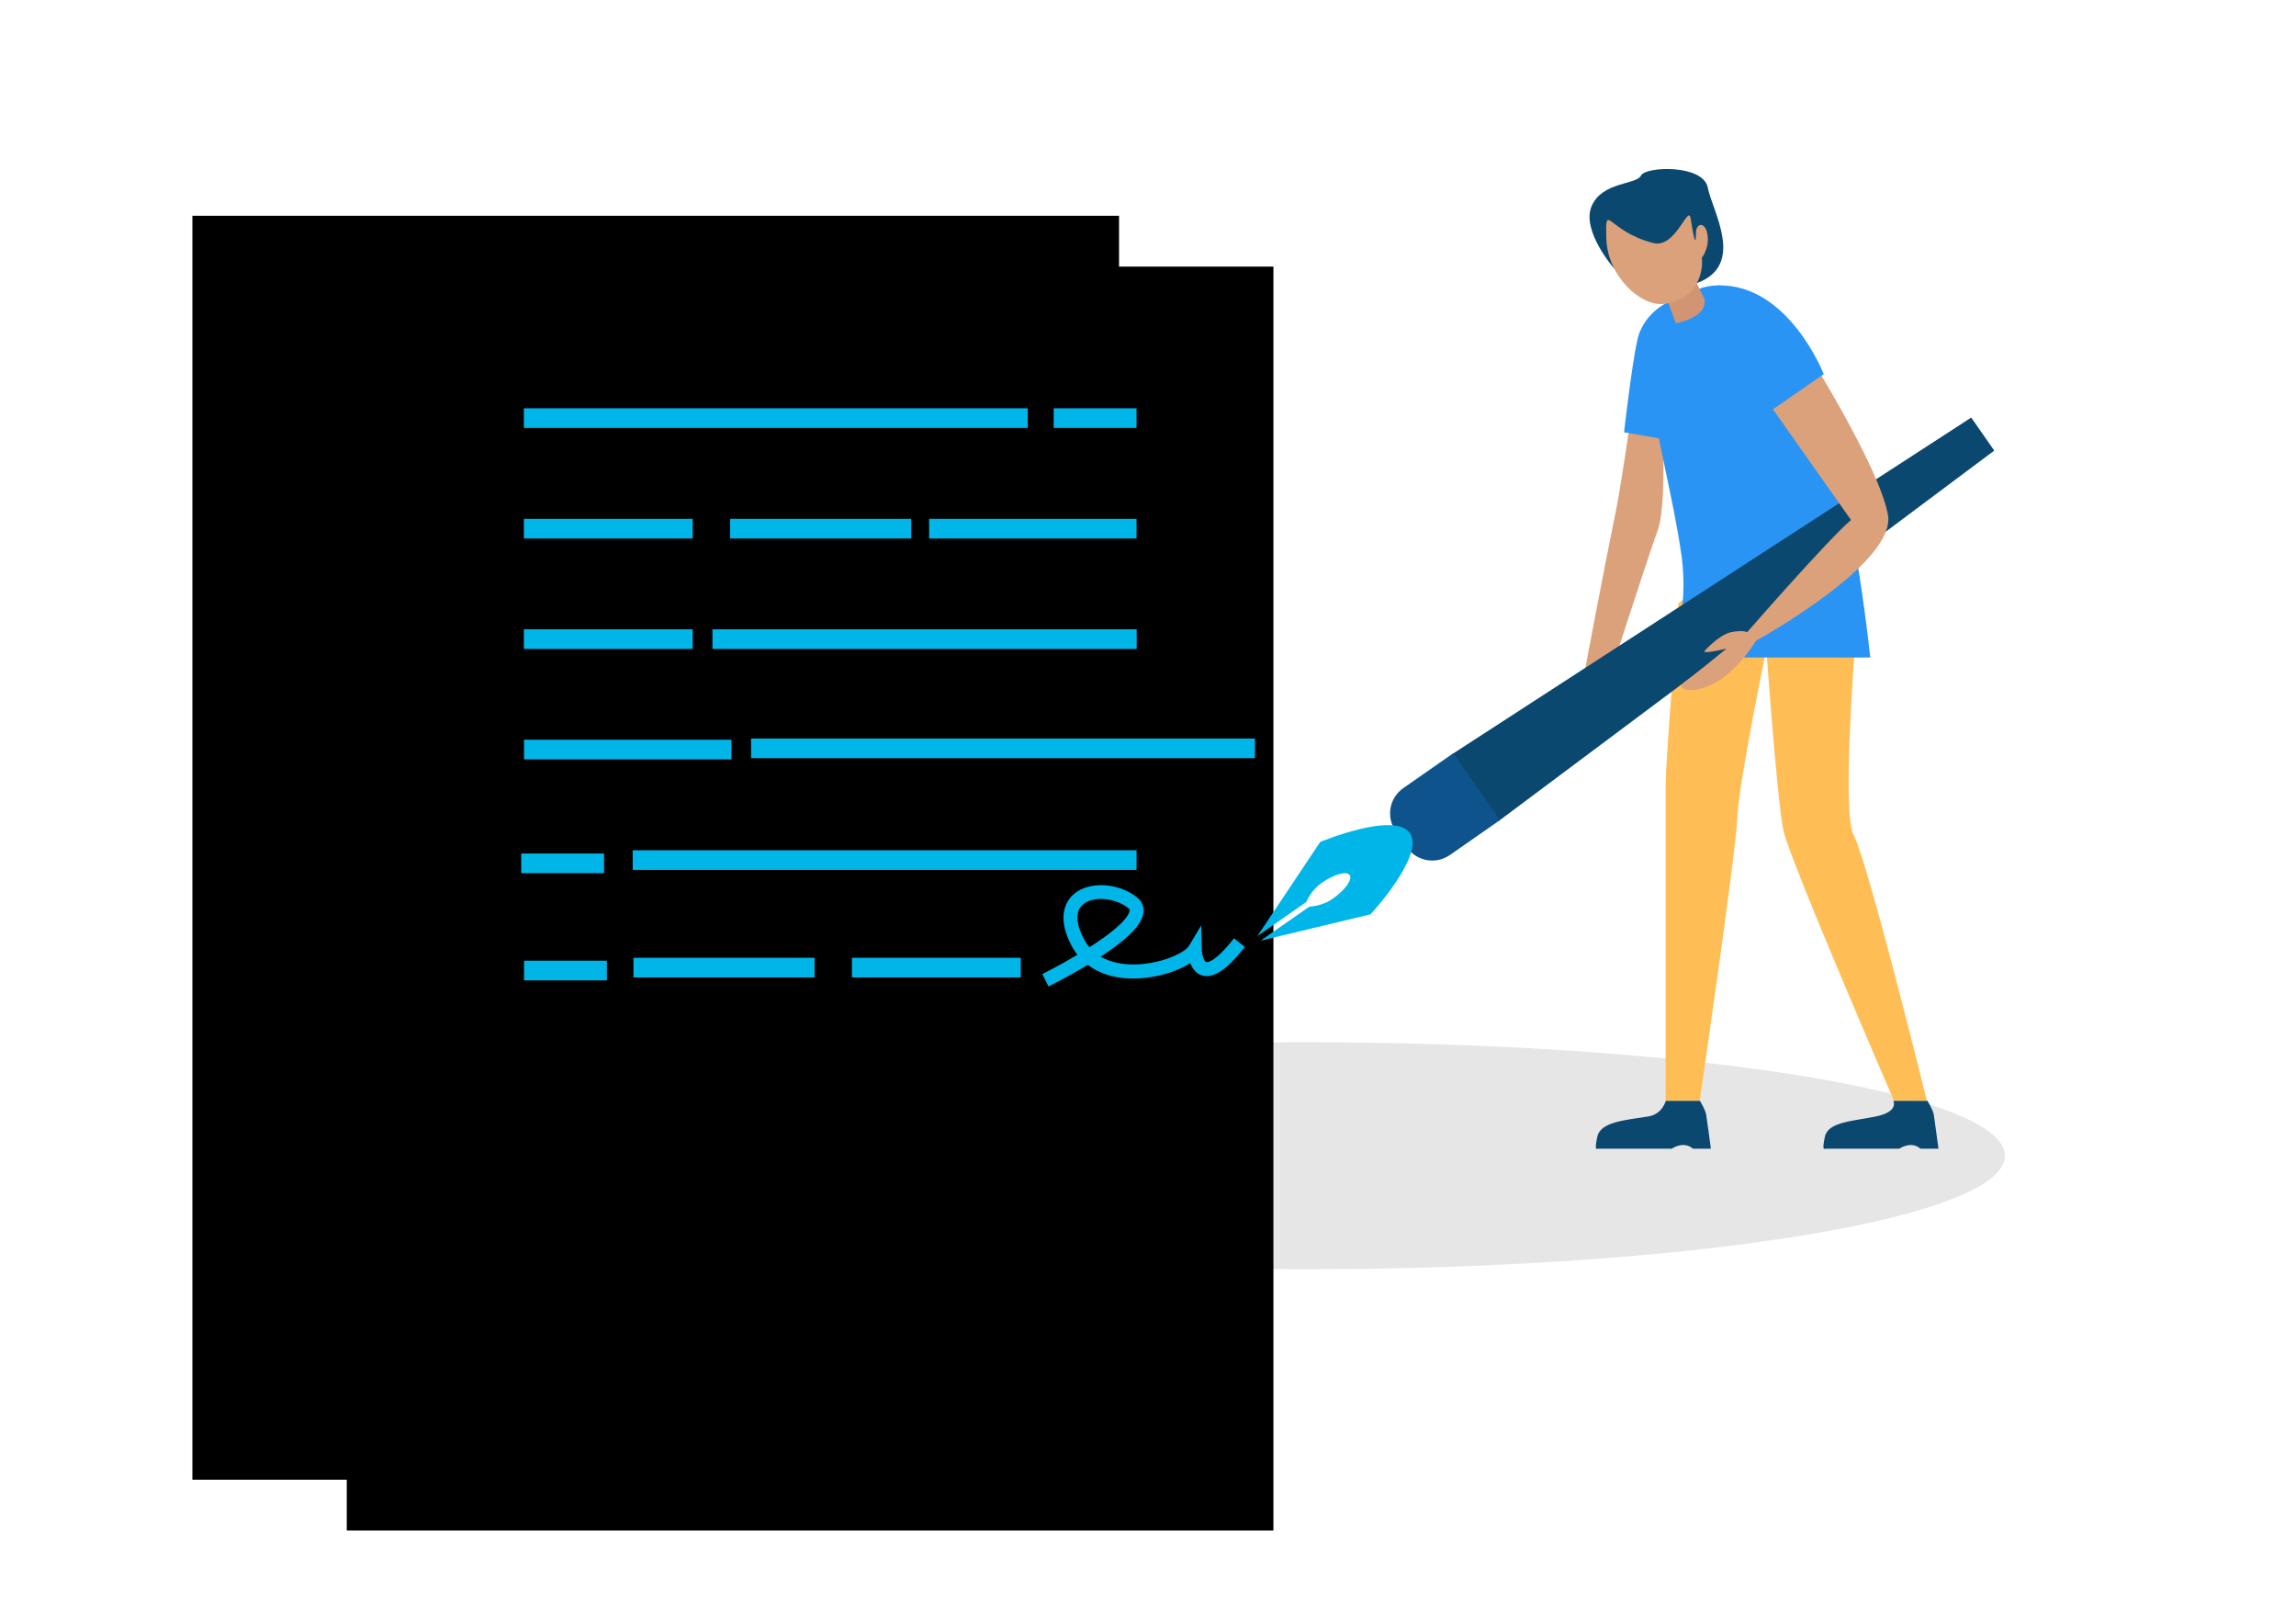 <svg width="358" height="250" viewBox="0 0 358 250" fill="none" xmlns="http://www.w3.org/2000/svg">
<g filter="url(#filter0_dddddd_5_13275)">
<ellipse cx="121.5" cy="132.952" rx="63.5" ry="59.441" fill="#01B6EA" fill-opacity="0.49"/>
</g>
<path d="M30 33.634H174.484V230.656H30V33.634Z" fill="black"/>
<path d="M198.554 238.575H54.07V68.124L75.431 41.553H198.554V238.575Z" fill="black"/>
<path d="M81.683 63.644H160.25V66.707H81.683V63.644ZM164.293 63.644H177.214V66.707H164.293V63.644ZM81.683 98.092H108.004V101.156H81.683V98.092ZM111.088 98.092H177.235V101.156H111.088V98.092ZM81.683 80.879H108.004V83.942H81.683V80.879ZM113.839 80.879H142.078V83.942H113.839V80.879ZM144.87 80.879H177.214V83.942H144.87V80.879Z" fill="#00B6E9"/>
<path d="M177.218 135.601H98.651V132.537H177.218V135.601Z" fill="#00B6E9"/>
<path d="M94.629 152.814H81.708V149.75H94.629V152.814Z" fill="#00B6E9"/>
<path d="M114.05 118.367H81.707V115.304H114.05V118.367Z" fill="#00B6E9"/>
<path d="M94.187 136.104H81.266V133.041H94.187V136.104Z" fill="#00B6E9"/>
<path d="M195.678 118.182L117.111 118.182V115.119L195.678 115.119V118.182Z" fill="#00B6E9"/>
<path d="M159.159 152.36H132.838V149.296H159.159V152.36Z" fill="#00B6E9"/>
<path d="M127.01 152.36H98.772V149.296H127.01V152.36Z" fill="#00B6E9"/>
<g clip-path="url(#clip0_5_13275)">
<path opacity="0.1" d="M203.196 197.85C263.629 197.85 312.619 189.927 312.619 180.154C312.619 170.38 263.629 162.457 203.196 162.457C142.764 162.457 93.774 170.38 93.774 180.154C93.774 189.927 142.764 197.85 203.196 197.85Z" fill="black"/>
<path d="M163.498 153.774L162.527 151.832C162.564 151.813 165.11 150.549 168.005 148.827C167.62 148.351 167.29 147.82 166.997 147.252C164.542 142.471 166.539 140.089 167.51 139.301C169.892 137.341 174.361 137.579 177.256 139.851C178.025 140.455 178.392 141.298 178.3 142.196C178.172 143.387 177.329 145.383 171.632 149.121C173.134 150 174.819 150.275 176.248 150.33C180.682 150.476 184.73 148.534 185.371 147.472L187.295 144.248L187.387 148.003C187.405 148.791 187.716 149.853 188.064 149.963C188.119 149.982 189.237 150.293 192.406 146.263L194.11 147.6C191.27 151.209 189.127 152.62 187.368 152.033C186.434 151.722 185.903 150.916 185.591 150.128C183.448 151.52 179.766 152.638 176.157 152.528C173.555 152.436 171.339 151.704 169.617 150.403C166.466 152.29 163.626 153.7 163.498 153.774ZM171.65 140.126C170.569 140.126 169.562 140.4 168.884 140.968C167.254 142.306 168.224 144.852 168.939 146.244C169.214 146.776 169.525 147.252 169.873 147.655C175.497 144.064 176.084 142.397 176.138 141.958C176.157 141.866 176.157 141.738 175.919 141.536C174.728 140.62 173.116 140.126 171.65 140.126Z" fill="#00B6E9"/>
<path d="M251.688 41.86C251.688 41.86 246.522 35.979 248.171 32.132C249.819 28.285 255.132 28.835 255.865 27.369C256.598 25.904 265.592 25.592 266.288 29.256C266.985 32.92 272.242 41.31 264.585 44.132C256.927 46.953 251.688 41.86 251.688 41.86Z" fill="#0B4870"/>
<path d="M258.778 58.915C258.778 58.915 260.298 77.601 258.484 82.639C256.671 87.677 250.625 106.473 250.625 106.473L247.071 104.769C247.071 104.769 250.003 89.142 251.834 80.239C253.666 71.318 254.985 56.644 257.477 51.02L258.778 58.915Z" fill="#DBA17B"/>
<path d="M261.709 94.034C261.709 94.034 259.712 118.271 259.712 122.484V171.599H265.025C265.025 171.599 270.704 132.743 270.887 127.43C271.07 122.118 275.705 99.749 275.705 99.749C275.705 99.749 279.827 79.507 261.709 94.034Z" fill="#FFBE55"/>
<path d="M275.1 96.782C275.1 96.782 277.006 124.701 278.105 129.555C279.204 134.41 295.325 171.599 295.325 171.599H300.454C300.454 171.599 291.24 134.318 289.041 130.197C286.843 126.075 289.884 92.697 289.884 92.697L275.1 96.782Z" fill="#FFBE55"/>
<path d="M262.845 46.11C262.845 46.11 283.436 29.549 291.624 102.497H260.463C260.463 102.497 263.467 95.609 262.167 86.468C259.712 69.229 251.45 47.411 262.845 46.11Z" fill="#2A94F4"/>
<path d="M307.361 65.089L310.951 70.237L233.68 127.98L226.425 117.556L307.361 65.089Z" fill="#0B4870"/>
<path d="M233.881 127.833L226.077 133.274C223.897 134.795 220.893 134.263 219.372 132.083L217.614 129.555C216.093 127.375 216.624 124.371 218.804 122.85L226.609 117.41L233.881 127.833Z" fill="#0E538C"/>
<path d="M205.853 131.241L196.052 145.915L203.654 140.62C204.039 139.814 204.772 138.532 206.036 137.653C207.996 136.279 209.975 135.729 210.451 136.407C210.927 137.085 209.718 138.752 207.758 140.126C206.494 141.005 205.047 141.261 204.149 141.335L196.546 146.629L213.693 142.526C213.693 142.526 222.23 133.329 219.83 129.867C217.449 126.404 205.853 131.241 205.853 131.241Z" fill="#00B6E9"/>
<path d="M273.103 59.062L281.787 54.903C281.787 54.903 292.962 72.637 294.372 80.221C295.783 87.805 273.799 99.878 273.799 99.878L272.426 98.54C272.426 98.54 285.213 83.885 288.62 81.064L273.103 59.062ZM272.426 98.54C272.426 98.54 271.766 98.174 269.934 98.54C268.102 98.907 265.904 101.343 265.904 101.343C265.904 101.343 264.658 102.168 269.201 101.105C269.201 101.105 264.31 105.099 262.478 106.473C260.646 107.847 267.662 109.679 273.799 99.878L272.426 98.54Z" fill="#DBA17B"/>
<path d="M275.668 64.338L284.37 58.329C284.37 58.329 278.874 44.223 267.919 44.498C266.069 44.553 263.303 49.243 275.668 64.338ZM253.227 67.379L260.884 68.716L259.675 47.319C259.675 47.319 256.121 49.06 255.279 53.072C254.399 57.12 253.227 67.379 253.227 67.379Z" fill="#2A94F4"/>
<path d="M261.306 50.397C261.306 50.397 266.307 49.536 265.757 46.605L262.57 40.01L258.411 42.52L261.306 50.397Z" fill="#D19574"/>
<path d="M250.461 37.152C250.625 43.087 255.865 47.814 259.455 47.374C264.365 46.77 265.647 42.758 265.354 40.175C265.354 40.175 266.398 38.874 266.289 37.079C266.124 34.422 264.438 34.642 264.438 36.291C264.438 39.075 263.962 36.163 263.596 34.001C263.229 31.839 261.251 38.782 257.788 37.885C250.644 36.071 250.296 31.235 250.461 37.152Z" fill="#DBA17B"/>
<path d="M259.73 171.599C259.73 171.599 259.217 173.687 256.982 174.035C253.282 174.621 249.526 174.878 249.05 177.223C248.555 179.567 249.05 179.055 249.05 179.055H260.664C260.664 179.055 262.496 177.772 263.962 179.055H266.765C266.765 179.055 266.16 174.456 266.032 173.724C265.904 172.972 265.061 171.599 265.061 171.599H259.73ZM295.215 171.599C295.215 171.599 296.131 173.302 292.467 174.035C288.803 174.786 285.011 174.878 284.535 177.223C284.04 179.567 284.535 179.055 284.535 179.055H296.149C296.149 179.055 297.981 177.772 299.447 179.055H302.25C302.25 179.055 301.645 174.456 301.517 173.724C301.389 172.972 300.546 171.599 300.546 171.599H295.215Z" fill="#0B4870"/>
</g>
<defs>
<filter id="filter0_dddddd_5_13275" x="0.393" y="15.904" width="242.214" height="234.096" filterUnits="userSpaceOnUse" color-interpolation-filters="sRGB">
<feFlood flood-opacity="0" result="BackgroundImageFix"/>
<feColorMatrix in="SourceAlpha" type="matrix" values="0 0 0 0 0 0 0 0 0 0 0 0 0 0 0 0 0 0 127 0" result="hardAlpha"/>
<feOffset/>
<feGaussianBlur stdDeviation="0.686"/>
<feColorMatrix type="matrix" values="0 0 0 0 0.004 0 0 0 0 0.714 0 0 0 0 0.918 0 0 0 1 0"/>
<feBlend mode="normal" in2="BackgroundImageFix" result="effect1_dropShadow_5_13275"/>
<feColorMatrix in="SourceAlpha" type="matrix" values="0 0 0 0 0 0 0 0 0 0 0 0 0 0 0 0 0 0 127 0" result="hardAlpha"/>
<feOffset/>
<feGaussianBlur stdDeviation="1.372"/>
<feColorMatrix type="matrix" values="0 0 0 0 0.004 0 0 0 0 0.714 0 0 0 0 0.918 0 0 0 1 0"/>
<feBlend mode="normal" in2="effect1_dropShadow_5_13275" result="effect2_dropShadow_5_13275"/>
<feColorMatrix in="SourceAlpha" type="matrix" values="0 0 0 0 0 0 0 0 0 0 0 0 0 0 0 0 0 0 127 0" result="hardAlpha"/>
<feOffset/>
<feGaussianBlur stdDeviation="4.801"/>
<feColorMatrix type="matrix" values="0 0 0 0 0.004 0 0 0 0 0.714 0 0 0 0 0.918 0 0 0 1 0"/>
<feBlend mode="normal" in2="effect2_dropShadow_5_13275" result="effect3_dropShadow_5_13275"/>
<feColorMatrix in="SourceAlpha" type="matrix" values="0 0 0 0 0 0 0 0 0 0 0 0 0 0 0 0 0 0 127 0" result="hardAlpha"/>
<feOffset/>
<feGaussianBlur stdDeviation="9.601"/>
<feColorMatrix type="matrix" values="0 0 0 0 0.004 0 0 0 0 0.714 0 0 0 0 0.918 0 0 0 1 0"/>
<feBlend mode="normal" in2="effect3_dropShadow_5_13275" result="effect4_dropShadow_5_13275"/>
<feColorMatrix in="SourceAlpha" type="matrix" values="0 0 0 0 0 0 0 0 0 0 0 0 0 0 0 0 0 0 127 0" result="hardAlpha"/>
<feOffset/>
<feGaussianBlur stdDeviation="16.459"/>
<feColorMatrix type="matrix" values="0 0 0 0 0.004 0 0 0 0 0.714 0 0 0 0 0.918 0 0 0 1 0"/>
<feBlend mode="normal" in2="effect4_dropShadow_5_13275" result="effect5_dropShadow_5_13275"/>
<feColorMatrix in="SourceAlpha" type="matrix" values="0 0 0 0 0 0 0 0 0 0 0 0 0 0 0 0 0 0 127 0" result="hardAlpha"/>
<feOffset/>
<feGaussianBlur stdDeviation="28.804"/>
<feColorMatrix type="matrix" values="0 0 0 0 0.004 0 0 0 0 0.714 0 0 0 0 0.918 0 0 0 1 0"/>
<feBlend mode="normal" in2="effect5_dropShadow_5_13275" result="effect6_dropShadow_5_13275"/>
<feBlend mode="normal" in="SourceGraphic" in2="effect6_dropShadow_5_13275" result="shape"/>
</filter>
<clipPath id="clip0_5_13275">
<rect width="351.734" height="197.85" fill="white" transform="translate(38.266 -1.52588e-05)"/>
</clipPath>
</defs>
</svg>
